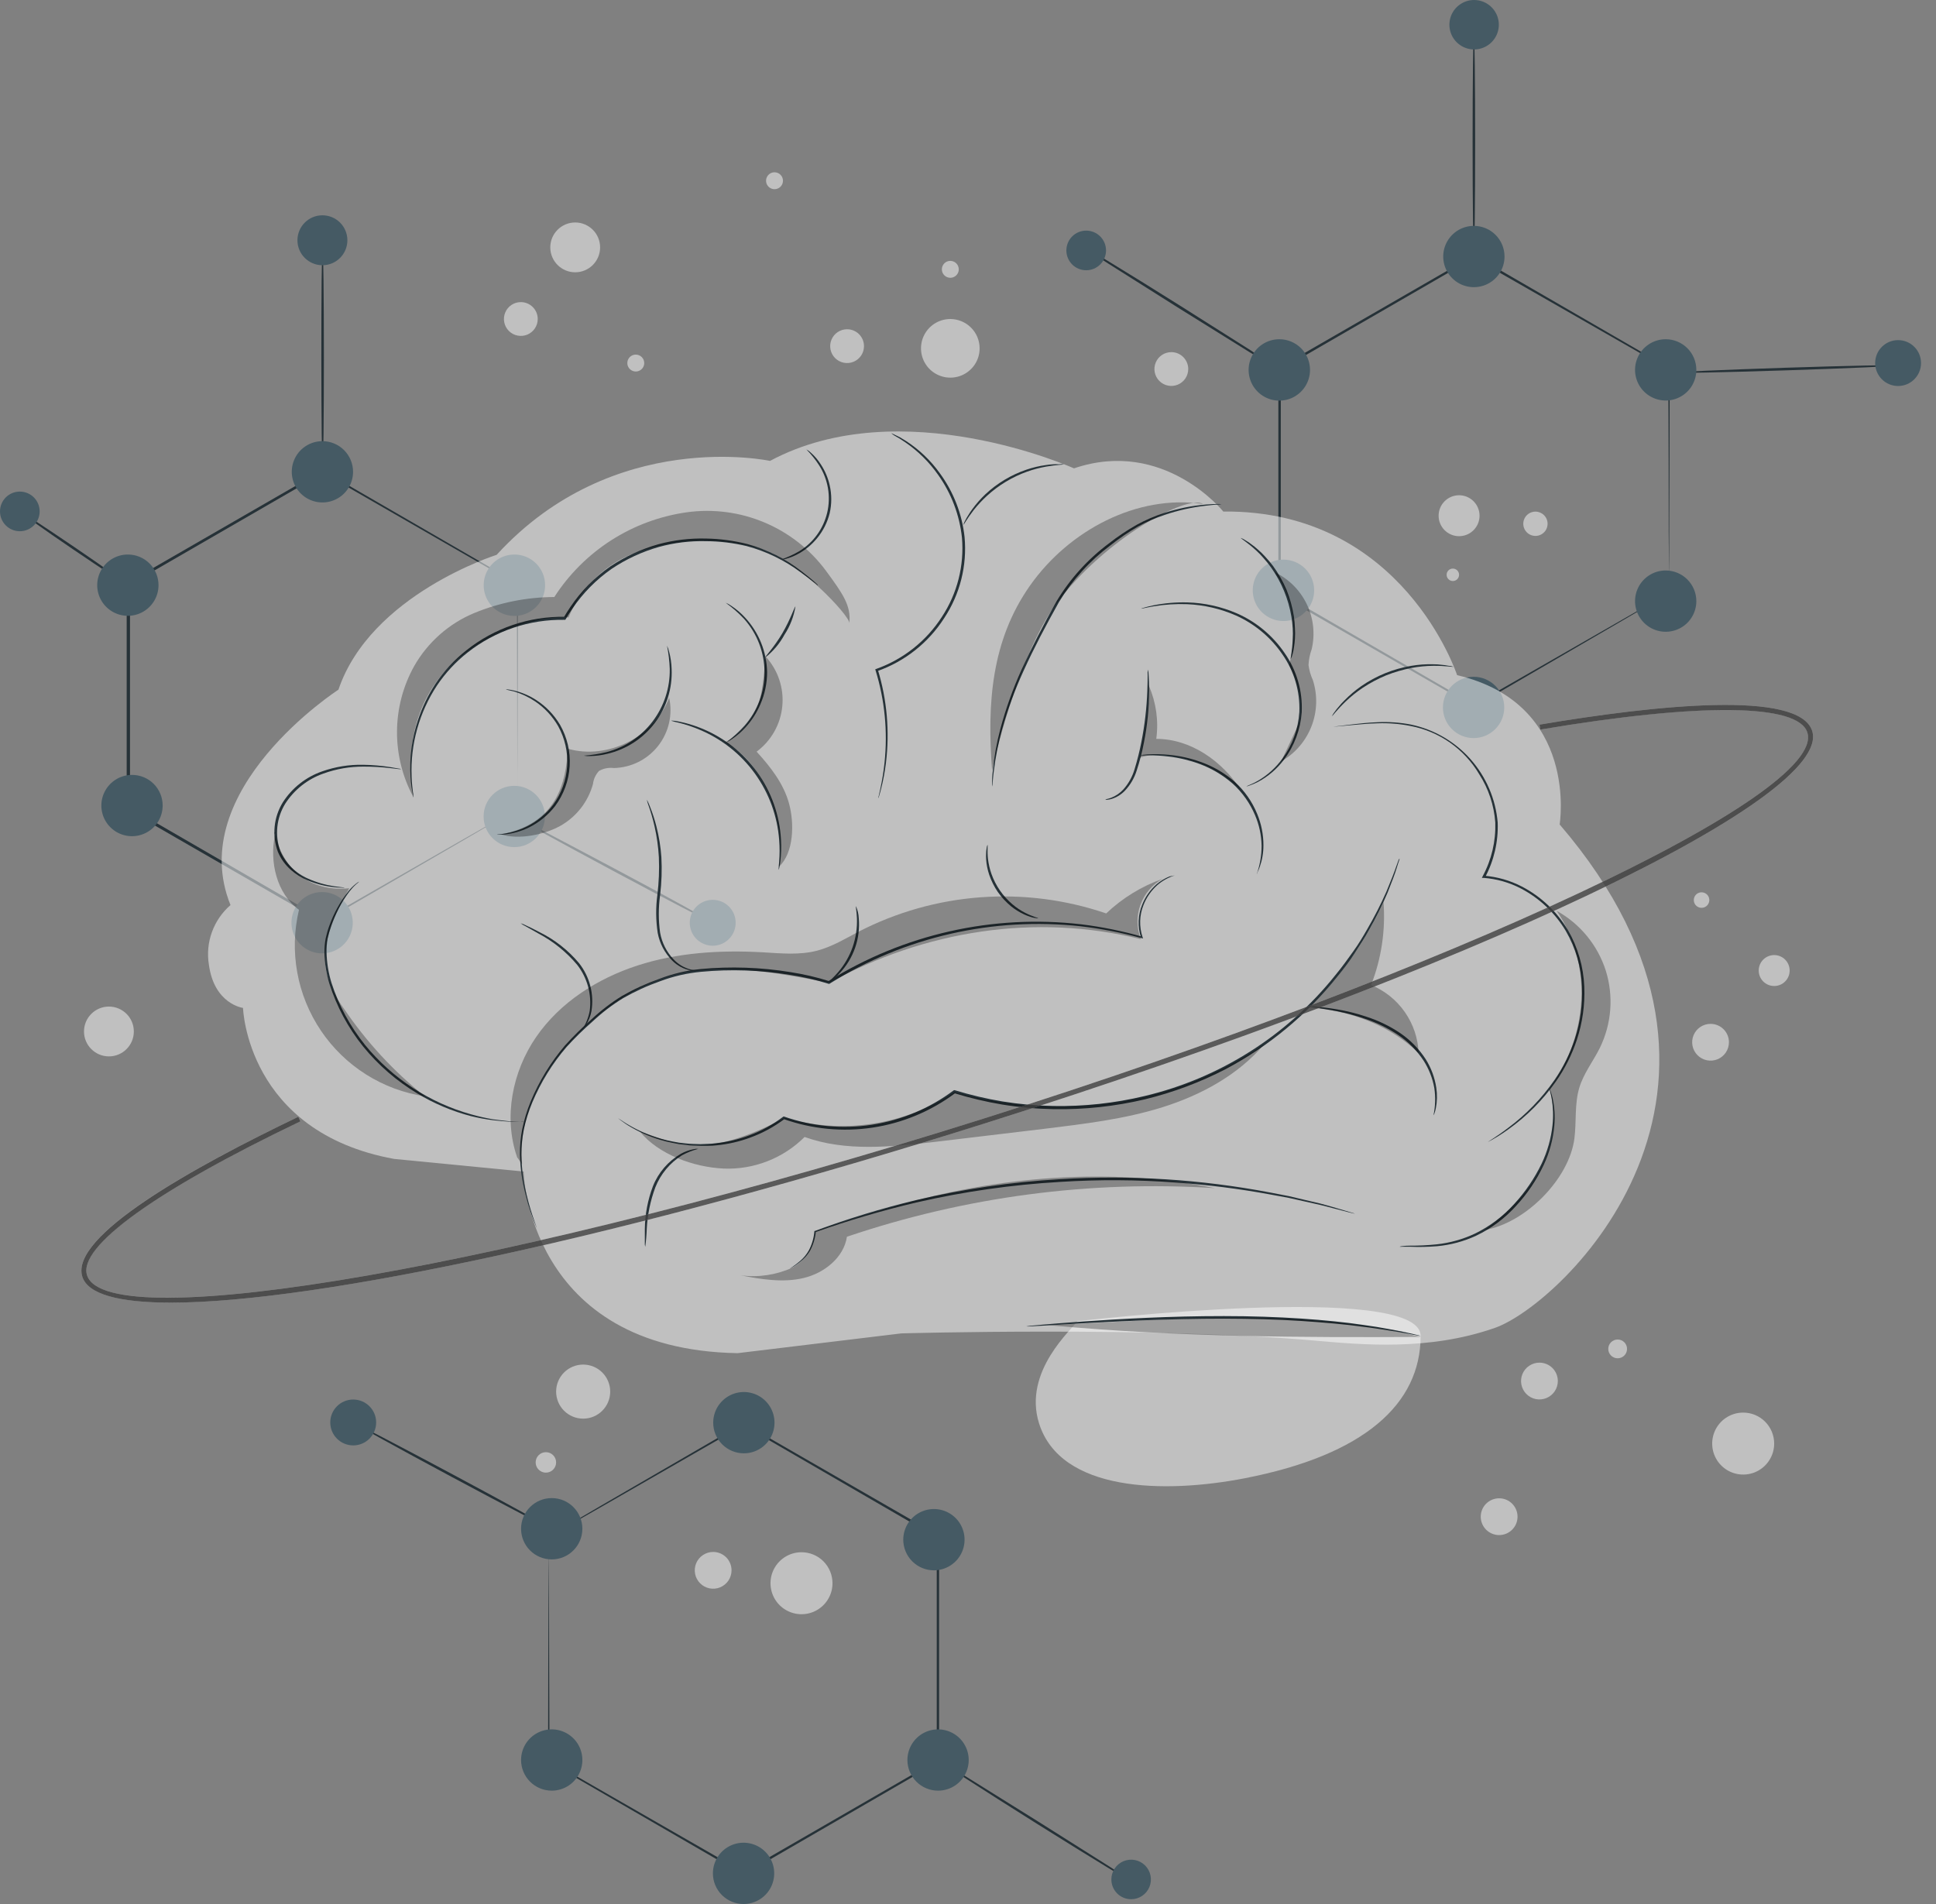 <svg width="122" height="120" viewBox="0 0 122 120" fill="none" xmlns="http://www.w3.org/2000/svg">
<rect x="0" y="0" width="122" height="120" fill="#808080" stroke="none"/>
<path d="M80.621 23.311C80.621 23.311 80.571 23.293 80.484 23.246L80.11 23.028L78.748 22.199L74.29 19.423L69.85 16.619L68.51 15.759L68.146 15.507C68.065 15.457 68.021 15.426 68.024 15.419C68.072 15.433 68.118 15.453 68.161 15.479C68.251 15.522 68.379 15.597 68.541 15.69C68.868 15.877 69.336 16.155 69.909 16.504C71.059 17.201 72.638 18.18 74.377 19.273C76.115 20.367 77.68 21.361 78.811 22.078L80.15 22.984L80.509 23.227C80.548 23.252 80.586 23.28 80.621 23.311Z" fill="#263238"/>
<path d="M119.61 23.031C119.61 23.074 116.439 23.215 112.522 23.342C108.606 23.47 105.428 23.532 105.428 23.489C105.428 23.445 108.599 23.305 112.516 23.177C116.432 23.049 119.607 22.984 119.61 23.031Z" fill="#263238"/>
<path d="M105.135 37.401L104.926 37.529L104.303 37.903L101.872 39.324L92.924 44.53L92.893 44.549L92.862 44.53L80.596 37.467L80.558 37.445V37.401C80.558 33.024 80.558 28.238 80.558 23.247V23.2L80.599 23.175L92.862 16.102L92.899 16.081L92.937 16.102L105.188 23.194L105.219 23.212V23.247C105.219 27.609 105.197 31.154 105.188 33.609C105.188 34.828 105.188 35.791 105.172 36.414C105.172 36.725 105.172 36.971 105.172 37.143C105.172 37.314 105.172 37.389 105.172 37.389C105.172 37.389 105.172 37.302 105.172 37.133C105.172 36.965 105.172 36.716 105.172 36.395C105.172 35.744 105.172 34.793 105.156 33.572C105.156 31.123 105.156 27.59 105.128 23.234L105.159 23.287L92.84 16.233H92.924L80.67 23.315L80.711 23.247C80.711 28.232 80.711 33.024 80.711 37.401L80.673 37.336L92.924 44.427H92.862L101.832 39.283C102.891 38.676 103.701 38.205 104.284 37.884L104.926 37.523C105.057 37.439 105.135 37.401 105.135 37.401Z" fill="#263238"/>
<path d="M68.448 17.033C69.138 17.033 69.698 16.474 69.698 15.784C69.698 15.094 69.138 14.535 68.448 14.535C67.758 14.535 67.199 15.094 67.199 15.784C67.199 16.474 67.758 17.033 68.448 17.033Z" fill="#455A64"/>
<path d="M82.553 23.312C82.553 23.695 82.44 24.069 82.228 24.388C82.016 24.707 81.713 24.955 81.36 25.102C81.006 25.249 80.617 25.287 80.241 25.213C79.866 25.138 79.521 24.954 79.25 24.683C78.979 24.412 78.795 24.067 78.72 23.692C78.646 23.316 78.684 22.927 78.831 22.573C78.978 22.219 79.226 21.917 79.545 21.705C79.864 21.492 80.238 21.38 80.621 21.38C81.133 21.38 81.625 21.584 81.987 21.946C82.349 22.308 82.553 22.799 82.553 23.312Z" fill="#455A64"/>
<path d="M106.898 23.312C106.898 23.694 106.785 24.067 106.573 24.385C106.36 24.703 106.059 24.95 105.706 25.096C105.353 25.243 104.964 25.281 104.59 25.206C104.215 25.132 103.871 24.948 103.6 24.678C103.33 24.408 103.146 24.063 103.072 23.689C102.997 23.314 103.036 22.925 103.182 22.573C103.328 22.22 103.576 21.918 103.893 21.706C104.211 21.493 104.584 21.38 104.966 21.38C105.479 21.38 105.97 21.584 106.332 21.946C106.695 22.308 106.898 22.799 106.898 23.312Z" fill="#455A64"/>
<path d="M106.898 37.886C106.898 38.268 106.785 38.641 106.573 38.959C106.36 39.277 106.059 39.524 105.706 39.67C105.353 39.817 104.964 39.855 104.59 39.78C104.215 39.706 103.871 39.522 103.6 39.252C103.33 38.981 103.146 38.637 103.072 38.263C102.997 37.888 103.036 37.499 103.182 37.147C103.328 36.794 103.576 36.492 103.893 36.28C104.211 36.067 104.584 35.954 104.966 35.954C105.478 35.955 105.969 36.159 106.331 36.521C106.693 36.883 106.897 37.374 106.898 37.886Z" fill="#455A64"/>
<path d="M119.611 24.328C120.41 24.328 121.057 23.68 121.057 22.882C121.057 22.083 120.41 21.436 119.611 21.436C118.813 21.436 118.166 22.083 118.166 22.882C118.166 23.68 118.813 24.328 119.611 24.328Z" fill="#455A64"/>
<path d="M92.86 46.517C93.927 46.517 94.792 45.652 94.792 44.586C94.792 43.519 93.927 42.654 92.86 42.654C91.794 42.654 90.929 43.519 90.929 44.586C90.929 45.652 91.794 46.517 92.86 46.517Z" fill="#455A64"/>
<path d="M82.814 37.202C82.815 37.585 82.702 37.959 82.489 38.278C82.277 38.596 81.975 38.845 81.622 38.992C81.268 39.139 80.879 39.177 80.504 39.103C80.128 39.029 79.783 38.845 79.512 38.574C79.241 38.304 79.057 37.959 78.982 37.584C78.907 37.208 78.945 36.819 79.091 36.465C79.238 36.111 79.486 35.809 79.804 35.596C80.122 35.384 80.496 35.27 80.879 35.27C81.392 35.27 81.883 35.474 82.246 35.836C82.609 36.198 82.813 36.689 82.814 37.202Z" fill="#455A64"/>
<path d="M92.879 2.109C92.922 2.109 92.96 5.169 92.96 8.945C92.96 12.721 92.922 15.8 92.879 15.8C92.835 15.8 92.798 12.74 92.798 8.945C92.798 5.15 92.835 2.109 92.879 2.109Z" fill="#263238"/>
<path d="M94.81 16.168C94.81 16.55 94.697 16.923 94.485 17.241C94.272 17.558 93.971 17.806 93.618 17.952C93.265 18.098 92.876 18.137 92.502 18.062C92.127 17.988 91.783 17.804 91.513 17.533C91.242 17.263 91.058 16.919 90.984 16.544C90.909 16.17 90.948 15.781 91.094 15.428C91.24 15.075 91.488 14.774 91.805 14.561C92.123 14.349 92.496 14.236 92.879 14.236C93.391 14.236 93.882 14.439 94.244 14.802C94.607 15.164 94.81 15.655 94.81 16.168Z" fill="#455A64"/>
<path d="M94.451 1.573C94.448 1.881 94.355 2.18 94.181 2.435C94.008 2.689 93.764 2.886 93.479 3.002C93.194 3.117 92.882 3.146 92.58 3.084C92.279 3.022 92.003 2.872 91.787 2.654C91.57 2.435 91.424 2.158 91.365 1.856C91.306 1.554 91.338 1.242 91.456 0.958C91.574 0.674 91.774 0.432 92.03 0.262C92.286 0.091 92.586 1.53746e-05 92.894 1.94755e-09C93.1 -1.02931e-05 93.303 0.041 93.493 0.12C93.683 0.199 93.856 0.315 94.001 0.462C94.146 0.608 94.26 0.782 94.338 0.972C94.415 1.163 94.454 1.368 94.451 1.573Z" fill="#455A64"/>
<path d="M8.057 36.88C8.032 36.917 6.499 35.907 4.608 34.624C2.717 33.34 1.224 32.268 1.249 32.231C1.274 32.194 2.807 33.203 4.702 34.49C6.596 35.777 8.085 36.842 8.057 36.88Z" fill="#263238"/>
<path d="M44.915 58.154C44.894 58.194 42.074 56.727 38.622 54.876C35.169 53.026 32.39 51.496 32.406 51.449C32.421 51.402 35.244 52.895 38.712 54.736C42.18 56.577 44.943 58.117 44.915 58.154Z" fill="#263238"/>
<path d="M32.575 50.969C32.575 50.969 32.506 51.016 32.366 51.1L31.743 51.471L29.313 52.892L20.349 58.098L20.318 58.117L20.287 58.098L8.02 51.026L7.983 51.004V50.96C7.983 46.598 7.983 41.797 7.983 36.809V36.762L8.023 36.737L20.287 29.665L20.324 29.643L20.361 29.665L32.612 36.756L32.644 36.774V36.809C32.644 41.171 32.619 44.716 32.612 47.171C32.612 48.39 32.612 49.352 32.612 49.975C32.612 50.287 32.612 50.536 32.612 50.705C32.612 50.873 32.612 50.951 32.612 50.951C32.612 50.951 32.612 50.864 32.612 50.695C32.612 50.527 32.612 50.278 32.612 49.96C32.612 49.309 32.612 48.355 32.597 47.134C32.597 44.685 32.581 41.152 32.569 36.796L32.6 36.849L20.333 29.786H20.408L8.151 36.868L8.192 36.796C8.192 41.781 8.192 46.573 8.192 50.948L8.154 50.882L20.405 57.974H20.343L29.313 52.83L31.765 51.431L32.407 51.069L32.575 50.969Z" fill="#263238"/>
<path d="M1.249 33.481C1.939 33.481 2.499 32.921 2.499 32.231C2.499 31.541 1.939 30.982 1.249 30.982C0.559 30.982 0 31.541 0 32.231C0 32.921 0.559 33.481 1.249 33.481Z" fill="#455A64"/>
<path d="M9.989 36.88C9.989 37.263 9.876 37.636 9.663 37.954C9.451 38.271 9.149 38.519 8.796 38.665C8.443 38.811 8.055 38.85 7.68 38.775C7.306 38.7 6.961 38.517 6.691 38.246C6.421 37.976 6.237 37.632 6.163 37.257C6.088 36.883 6.126 36.494 6.273 36.141C6.419 35.788 6.666 35.486 6.984 35.274C7.302 35.062 7.675 34.949 8.057 34.949C8.311 34.948 8.562 34.998 8.797 35.095C9.031 35.192 9.245 35.334 9.424 35.514C9.604 35.693 9.746 35.906 9.843 36.141C9.94 36.375 9.989 36.627 9.989 36.88Z" fill="#455A64"/>
<path d="M34.35 36.88C34.351 37.263 34.238 37.638 34.025 37.957C33.813 38.275 33.511 38.524 33.157 38.67C32.803 38.817 32.414 38.856 32.039 38.781C31.663 38.707 31.318 38.523 31.047 38.252C30.776 37.981 30.592 37.636 30.517 37.26C30.443 36.885 30.482 36.495 30.628 36.142C30.775 35.788 31.024 35.486 31.342 35.273C31.661 35.061 32.035 34.948 32.418 34.949C32.931 34.949 33.422 35.152 33.784 35.514C34.147 35.877 34.35 36.368 34.35 36.88Z" fill="#455A64"/>
<path d="M32.406 53.39C33.473 53.39 34.338 52.525 34.338 51.459C34.338 50.392 33.473 49.527 32.406 49.527C31.34 49.527 30.475 50.392 30.475 51.459C30.475 52.525 31.34 53.39 32.406 53.39Z" fill="#455A64"/>
<path d="M46.359 58.155C46.359 58.441 46.275 58.721 46.116 58.959C45.958 59.197 45.732 59.383 45.468 59.493C45.203 59.603 44.912 59.632 44.632 59.576C44.351 59.52 44.093 59.382 43.891 59.18C43.688 58.978 43.551 58.72 43.495 58.439C43.439 58.158 43.468 57.867 43.578 57.603C43.688 57.339 43.873 57.113 44.112 56.955C44.35 56.796 44.63 56.712 44.916 56.712C45.299 56.712 45.666 56.864 45.936 57.135C46.207 57.405 46.359 57.772 46.359 58.155Z" fill="#455A64"/>
<path d="M22.23 58.153C22.23 58.535 22.117 58.909 21.905 59.227C21.692 59.544 21.391 59.792 21.038 59.938C20.685 60.084 20.296 60.123 19.922 60.048C19.547 59.974 19.203 59.789 18.933 59.519C18.662 59.249 18.478 58.905 18.404 58.53C18.329 58.156 18.367 57.767 18.514 57.414C18.66 57.061 18.907 56.76 19.225 56.547C19.543 56.335 19.916 56.222 20.298 56.222C20.811 56.222 21.302 56.425 21.664 56.788C22.027 57.15 22.23 57.641 22.23 58.153Z" fill="#455A64"/>
<path d="M10.25 50.77C10.25 51.152 10.137 51.525 9.925 51.843C9.712 52.161 9.411 52.408 9.058 52.554C8.705 52.701 8.316 52.739 7.942 52.664C7.567 52.59 7.223 52.406 6.953 52.136C6.682 51.865 6.498 51.521 6.424 51.147C6.349 50.772 6.388 50.383 6.534 50.031C6.68 49.678 6.928 49.376 7.245 49.164C7.563 48.951 7.936 48.838 8.318 48.838C8.572 48.838 8.824 48.887 9.058 48.984C9.293 49.081 9.506 49.223 9.685 49.403C9.865 49.582 10.007 49.795 10.104 50.03C10.201 50.265 10.251 50.516 10.25 50.77Z" fill="#455A64"/>
<path d="M20.33 15.679C20.374 15.679 20.411 18.742 20.411 22.533C20.411 26.325 20.374 29.369 20.33 29.369C20.286 29.369 20.249 26.31 20.249 22.533C20.249 18.757 20.271 15.679 20.33 15.679Z" fill="#263238"/>
<path d="M22.249 29.735C22.249 30.117 22.136 30.491 21.924 30.809C21.711 31.126 21.41 31.374 21.057 31.52C20.704 31.666 20.315 31.704 19.941 31.63C19.566 31.555 19.222 31.372 18.951 31.101C18.681 30.831 18.497 30.487 18.423 30.112C18.348 29.738 18.387 29.349 18.533 28.996C18.679 28.643 18.927 28.341 19.244 28.129C19.562 27.917 19.935 27.804 20.317 27.804C20.829 27.805 21.32 28.008 21.683 28.37C22.045 28.732 22.248 29.223 22.249 29.735Z" fill="#455A64"/>
<path d="M20.318 16.716C21.186 16.716 21.891 16.012 21.891 15.143C21.891 14.274 21.186 13.569 20.318 13.569C19.449 13.569 18.744 14.274 18.744 15.143C18.744 16.012 19.449 16.716 20.318 16.716Z" fill="#455A64"/>
<path d="M59.113 110.924C59.161 110.941 59.207 110.964 59.25 110.993L59.624 111.211L60.986 112.036L65.444 114.816L69.884 117.62L71.224 118.476L71.585 118.713C71.63 118.737 71.672 118.766 71.71 118.8C71.71 118.8 71.66 118.8 71.569 118.741C71.479 118.682 71.354 118.626 71.189 118.533C70.878 118.346 70.398 118.065 69.822 117.716C68.672 117.018 67.095 116.04 65.357 114.95C63.618 113.859 62.054 112.859 60.923 112.13L59.587 111.264L59.228 111.021C59.15 110.961 59.11 110.93 59.113 110.924Z" fill="#263238"/>
<path d="M22.259 89.66C22.281 89.623 25.097 91.09 28.553 92.938C32.008 94.785 34.784 96.318 34.768 96.365C34.753 96.412 31.93 94.938 28.475 93.087C25.019 91.237 22.237 89.691 22.259 89.66Z" fill="#263238"/>
<path d="M34.597 96.826C34.597 96.826 34.665 96.779 34.806 96.695L35.429 96.324L37.859 94.903L46.813 89.706H46.844H46.873L59.139 96.77L59.179 96.791V96.826C59.179 101.188 59.179 105.989 59.179 110.977V111.024L59.139 111.046L46.894 118.137L46.857 118.159L46.816 118.137L34.569 111.043L34.538 111.027V110.993C34.538 106.631 34.559 103.082 34.566 100.627C34.566 99.409 34.566 98.461 34.581 97.823C34.581 97.511 34.581 97.262 34.581 97.091C34.581 96.919 34.581 96.847 34.581 96.847C34.581 96.847 34.581 96.935 34.581 97.1C34.581 97.265 34.581 97.517 34.581 97.838C34.581 98.49 34.581 99.44 34.597 100.661C34.597 103.113 34.615 106.643 34.628 111.002L34.597 110.949L46.894 118.012H46.813L59.07 110.93L59.03 111.002C59.03 106.017 59.03 101.225 59.03 96.851L59.067 96.916L46.813 89.812H46.873L37.918 94.956L35.463 96.355L34.821 96.717L34.597 96.826Z" fill="#263238"/>
<path d="M70.034 118.452C70.034 118.205 70.107 117.964 70.244 117.759C70.381 117.554 70.575 117.395 70.803 117.3C71.031 117.206 71.281 117.181 71.523 117.229C71.765 117.277 71.987 117.396 72.161 117.57C72.335 117.745 72.454 117.967 72.502 118.208C72.55 118.45 72.526 118.701 72.431 118.929C72.337 119.156 72.177 119.351 71.972 119.488C71.767 119.625 71.526 119.698 71.28 119.698C70.949 119.698 70.632 119.567 70.399 119.333C70.165 119.099 70.034 118.782 70.034 118.452Z" fill="#455A64"/>
<path d="M57.182 110.925C57.182 110.543 57.295 110.169 57.507 109.851C57.719 109.534 58.021 109.286 58.374 109.14C58.727 108.994 59.115 108.956 59.49 109.03C59.865 109.105 60.209 109.289 60.479 109.559C60.749 109.829 60.933 110.173 61.008 110.548C61.083 110.923 61.044 111.311 60.898 111.664C60.752 112.017 60.504 112.319 60.187 112.531C59.869 112.743 59.495 112.856 59.113 112.856C58.601 112.856 58.11 112.652 57.748 112.29C57.386 111.928 57.182 111.437 57.182 110.925Z" fill="#455A64"/>
<path d="M32.836 110.925C32.836 110.543 32.949 110.169 33.161 109.851C33.374 109.534 33.675 109.286 34.028 109.14C34.381 108.994 34.77 108.956 35.145 109.03C35.519 109.105 35.863 109.289 36.134 109.559C36.404 109.829 36.588 110.173 36.662 110.548C36.737 110.923 36.699 111.311 36.552 111.664C36.406 112.017 36.158 112.319 35.841 112.531C35.523 112.743 35.15 112.856 34.768 112.856C34.256 112.856 33.765 112.652 33.403 112.29C33.041 111.928 32.837 111.437 32.836 110.925Z" fill="#455A64"/>
<path d="M34.768 98.281C35.834 98.281 36.699 97.416 36.699 96.349C36.699 95.282 35.834 94.417 34.768 94.417C33.701 94.417 32.836 95.282 32.836 96.349C32.836 97.416 33.701 98.281 34.768 98.281Z" fill="#455A64"/>
<path d="M22.258 91.096C23.057 91.096 23.704 90.449 23.704 89.65C23.704 88.852 23.057 88.205 22.258 88.205C21.46 88.205 20.812 88.852 20.812 89.65C20.812 90.449 21.46 91.096 22.258 91.096Z" fill="#455A64"/>
<path d="M44.944 89.66C44.944 89.278 45.058 88.905 45.271 88.588C45.484 88.271 45.785 88.024 46.139 87.878C46.492 87.732 46.88 87.694 47.254 87.769C47.629 87.844 47.973 88.028 48.243 88.299C48.512 88.569 48.696 88.913 48.77 89.288C48.845 89.662 48.806 90.051 48.66 90.403C48.514 90.756 48.266 91.058 47.948 91.27C47.631 91.482 47.258 91.595 46.876 91.595C46.622 91.595 46.37 91.545 46.136 91.448C45.901 91.351 45.688 91.208 45.508 91.028C45.329 90.849 45.187 90.635 45.09 90.4C44.993 90.166 44.943 89.914 44.944 89.66Z" fill="#455A64"/>
<path d="M56.92 97.035C56.921 96.653 57.035 96.28 57.248 95.962C57.46 95.645 57.762 95.398 58.115 95.252C58.468 95.107 58.856 95.069 59.231 95.144C59.605 95.219 59.949 95.403 60.219 95.673C60.489 95.943 60.673 96.288 60.747 96.662C60.821 97.037 60.783 97.425 60.636 97.778C60.49 98.131 60.243 98.432 59.925 98.644C59.607 98.856 59.234 98.97 58.852 98.97C58.34 98.969 57.848 98.765 57.486 98.402C57.124 98.039 56.92 97.547 56.92 97.035Z" fill="#455A64"/>
<path d="M44.925 118.068C44.925 117.686 45.038 117.313 45.25 116.995C45.463 116.677 45.764 116.43 46.117 116.283C46.47 116.137 46.859 116.099 47.233 116.174C47.608 116.248 47.952 116.432 48.222 116.702C48.493 116.972 48.677 117.317 48.751 117.691C48.826 118.066 48.787 118.454 48.641 118.807C48.495 119.16 48.247 119.462 47.93 119.674C47.612 119.887 47.239 120 46.856 120C46.344 120 45.853 119.796 45.491 119.434C45.128 119.072 44.925 118.58 44.925 118.068Z" fill="#455A64"/>
<path d="M15.314 63.523C15.314 63.523 15.541 71.343 24.835 73.041L32.995 73.836C32.995 73.836 33.223 85.052 46.483 85.283L56.799 84.037C56.799 84.037 72.667 83.588 82.868 84.492C85.778 84.747 90.015 85.161 94.209 83.688C98.403 82.214 112.679 68.732 98.284 51.961C98.284 51.961 99.53 44.365 91.822 42.551C91.822 42.551 88.423 32.123 77.088 32.239C77.088 32.239 73.349 27.59 67.679 29.518C67.679 29.518 56.799 24.614 48.524 29.048C48.524 29.048 38.663 26.911 31.297 34.968C31.297 34.968 23.361 37.46 21.327 43.467C21.327 43.467 11.578 49.761 14.525 57.042C13.996 57.5 13.593 58.086 13.355 58.744C13.116 59.401 13.05 60.109 13.164 60.8C13.5 63.296 15.314 63.523 15.314 63.523Z" fill="white" fill-opacity="0.5"/>
<path d="M74.031 55.172C73.621 55.299 73.242 55.512 72.919 55.795C72.539 56.138 72.245 56.565 72.059 57.041C71.799 57.688 71.779 58.406 72.003 59.067L72.031 59.148L71.947 59.126C70.692 58.782 69.413 58.533 68.121 58.381C62.591 57.773 57.017 59.043 52.296 61.986L52.265 62.008H52.227C51.43 61.757 50.615 61.568 49.788 61.444C47.935 61.138 46.05 61.072 44.18 61.248C43.295 61.33 42.425 61.53 41.594 61.843C40.79 62.126 40.013 62.482 39.273 62.905C38.581 63.328 37.935 63.821 37.344 64.376C36.767 64.88 36.22 65.417 35.705 65.983C34.808 67.027 34.079 68.204 33.546 69.473C33.316 70.026 33.136 70.598 33.01 71.183C32.904 71.706 32.852 72.239 32.854 72.772C32.87 73.63 32.982 74.482 33.188 75.315C33.353 76 33.524 76.524 33.646 76.873L33.786 77.272C33.817 77.362 33.83 77.409 33.83 77.409C33.535 76.736 33.301 76.038 33.128 75.324C32.907 74.49 32.785 73.632 32.764 72.769C32.757 72.229 32.806 71.689 32.91 71.159C33.032 70.566 33.209 69.986 33.44 69.426C33.972 68.143 34.701 66.951 35.602 65.893C36.119 65.32 36.669 64.777 37.247 64.267C37.845 63.704 38.497 63.203 39.195 62.771C39.943 62.344 40.728 61.984 41.541 61.696C42.382 61.372 43.264 61.162 44.161 61.073C46.041 60.898 47.937 60.962 49.8 61.266C50.636 61.395 51.461 61.586 52.268 61.84H52.2C56.948 58.877 62.561 57.613 68.121 58.253C69.418 58.412 70.702 58.672 71.959 59.029L71.903 59.088C71.678 58.407 71.705 57.667 71.981 57.004C72.175 56.517 72.482 56.083 72.875 55.736C73.122 55.526 73.401 55.358 73.701 55.237C73.919 55.197 74.031 55.172 74.031 55.172Z" fill="#263238"/>
<path d="M88.195 54.12C88.195 54.12 88.195 54.166 88.157 54.263C88.12 54.36 88.079 54.5 88.023 54.681C87.914 55.048 87.712 55.578 87.441 56.257C87.094 57.075 86.698 57.87 86.257 58.641C86.007 59.099 85.699 59.56 85.381 60.055C85.063 60.551 84.686 61.049 84.272 61.554C82.35 63.955 79.957 65.938 77.24 67.38C75.629 68.213 73.926 68.851 72.165 69.281C70.271 69.731 68.328 69.94 66.382 69.904C65.302 69.884 64.226 69.787 63.16 69.614C62.133 69.442 61.118 69.201 60.122 68.894H60.194C58.664 70.036 56.876 70.782 54.988 71.067C53.1 71.351 51.172 71.164 49.373 70.524H49.436C48.779 71.019 48.053 71.414 47.28 71.695C46.592 71.951 45.873 72.115 45.142 72.184C44.973 72.205 44.802 72.214 44.631 72.213C44.466 72.213 44.304 72.213 44.145 72.213C43.834 72.194 43.522 72.213 43.211 72.156L42.781 72.107L42.372 72.026C42.12 71.979 41.87 71.917 41.625 71.842C40.906 71.63 40.218 71.323 39.581 70.929C39.36 70.792 39.207 70.667 39.098 70.592L38.939 70.471L39.11 70.577C39.222 70.645 39.378 70.764 39.599 70.888C40.24 71.268 40.927 71.563 41.643 71.767C41.888 71.839 42.137 71.897 42.388 71.942L42.793 72.016L43.22 72.063C43.51 72.103 43.815 72.094 44.133 72.11L44.616 72.091C44.783 72.088 44.949 72.075 45.114 72.05C45.836 71.975 46.544 71.807 47.224 71.552C47.983 71.272 48.697 70.88 49.342 70.39L49.37 70.368H49.401C51.179 70.993 53.084 71.171 54.946 70.886C56.809 70.6 58.573 69.861 60.082 68.732L60.116 68.707H60.154C61.144 69.01 62.152 69.247 63.173 69.418C64.23 69.59 65.298 69.685 66.369 69.704C68.302 69.739 70.231 69.53 72.112 69.081C76.871 67.954 81.116 65.263 84.166 61.438C84.581 60.937 84.939 60.432 85.281 59.956C85.624 59.479 85.905 59.005 86.163 58.553C86.609 57.788 87.012 56.999 87.369 56.189C87.646 55.516 87.858 54.989 87.977 54.631C88.042 54.456 88.089 54.319 88.126 54.219C88.163 54.12 88.195 54.12 88.195 54.12Z" fill="#263238"/>
<path d="M40.66 78.584C40.634 78.482 40.626 78.377 40.635 78.272C40.635 78.076 40.635 77.796 40.635 77.447C40.648 76.531 40.819 75.624 41.143 74.767C41.484 73.902 42.107 73.179 42.912 72.714C43.157 72.58 43.421 72.485 43.694 72.43C43.796 72.403 43.901 72.395 44.006 72.406C43.647 72.499 43.301 72.636 42.975 72.814C42.215 73.29 41.628 73.996 41.298 74.829C40.985 75.671 40.802 76.556 40.756 77.453C40.744 77.831 40.712 78.209 40.66 78.584Z" fill="#263238"/>
<path d="M85.382 76.493C85.349 76.491 85.317 76.484 85.285 76.474L85.011 76.408L83.952 76.134C83.721 76.075 83.466 76.003 83.186 75.938L82.266 75.732L81.213 75.496L80.023 75.277C78.065 74.918 76.089 74.669 74.103 74.53C71.676 74.348 69.239 74.335 66.809 74.489C63.758 74.667 60.728 75.1 57.749 75.785C55.595 76.291 53.47 76.916 51.384 77.655L51.412 77.62C51.371 78.044 51.246 78.455 51.044 78.829C50.882 79.1 50.67 79.339 50.421 79.534C50.222 79.699 50.005 79.841 49.773 79.957C49.824 79.916 49.878 79.878 49.935 79.845C50.093 79.738 50.245 79.623 50.39 79.499C50.627 79.303 50.825 79.064 50.976 78.795C51.168 78.426 51.285 78.023 51.318 77.608V77.583H51.343C53.428 76.808 55.556 76.159 57.718 75.639C60.702 74.937 63.74 74.495 66.8 74.318C71.23 74.046 75.676 74.328 80.035 75.156L81.226 75.386L82.279 75.636L83.195 75.851C83.475 75.922 83.728 76 83.958 76.063L85.008 76.374L85.282 76.455L85.382 76.493Z" fill="#263238"/>
<path d="M93.754 71.979C93.754 71.979 93.779 71.957 93.838 71.92L94.091 71.754C94.309 71.611 94.633 71.396 95.025 71.094C96.161 70.252 97.151 69.23 97.957 68.069C98.509 67.268 98.942 66.391 99.244 65.467C99.588 64.405 99.739 63.289 99.689 62.174C99.639 60.941 99.289 59.739 98.671 58.672C97.992 57.535 97.012 56.609 95.838 55.995C95.112 55.618 94.318 55.391 93.502 55.329H93.383L93.436 55.22C93.993 54.182 94.266 53.016 94.228 51.839C94.15 50.753 93.801 49.704 93.212 48.789C92.748 48.004 92.122 47.328 91.376 46.804C90.629 46.281 89.78 45.923 88.884 45.754C88.203 45.617 87.507 45.561 86.812 45.586C86.189 45.602 85.675 45.654 85.254 45.692L84.27 45.782L84.014 45.801C83.986 45.805 83.956 45.805 83.927 45.801H84.014L84.267 45.77L85.248 45.651C85.678 45.602 86.202 45.539 86.806 45.517C87.507 45.483 88.21 45.532 88.9 45.664C90.357 45.967 91.677 46.732 92.665 47.846C93.652 48.96 94.254 50.362 94.38 51.845C94.422 53.051 94.145 54.246 93.576 55.31L93.511 55.191C94.348 55.257 95.162 55.49 95.907 55.877C97.108 56.502 98.111 57.451 98.802 58.616C99.433 59.706 99.788 60.934 99.836 62.193C99.882 63.325 99.724 64.456 99.368 65.532C99.058 66.468 98.614 67.353 98.047 68.159C97.229 69.324 96.219 70.342 95.06 71.169C94.645 71.471 94.209 71.742 93.754 71.979Z" fill="#263238"/>
<path d="M65.426 57.88C65.426 57.88 65.339 57.88 65.183 57.849C65.088 57.832 64.996 57.807 64.906 57.774C64.784 57.736 64.666 57.69 64.55 57.637C64.249 57.498 63.965 57.322 63.706 57.113C63.393 56.852 63.115 56.552 62.88 56.219C62.65 55.882 62.467 55.515 62.335 55.129C62.23 54.813 62.165 54.485 62.142 54.153C62.134 54.027 62.134 53.9 62.142 53.773C62.143 53.677 62.153 53.581 62.17 53.487C62.176 53.404 62.195 53.323 62.226 53.247C62.26 53.247 62.201 53.596 62.26 54.144C62.299 54.463 62.372 54.776 62.478 55.079C62.743 55.825 63.202 56.487 63.806 56.998C64.05 57.206 64.318 57.385 64.603 57.531C65.093 57.78 65.435 57.846 65.426 57.88Z" fill="#263238"/>
<path d="M53.942 57.117C54.047 57.355 54.106 57.61 54.117 57.87C54.172 58.5 54.094 59.135 53.887 59.732C53.679 60.329 53.348 60.875 52.914 61.335C52.744 61.534 52.538 61.699 52.306 61.821C52.291 61.799 52.521 61.615 52.827 61.26C53.223 60.794 53.531 60.258 53.733 59.681C53.931 59.102 54.022 58.491 54.001 57.88C53.98 57.409 53.914 57.123 53.942 57.117Z" fill="#263238"/>
<path d="M44.008 61.164C43.968 61.174 43.926 61.179 43.884 61.18C43.763 61.187 43.642 61.181 43.522 61.161C43.081 61.077 42.675 60.859 42.36 60.538C41.888 60.064 41.57 59.459 41.447 58.802C41.326 58.007 41.319 57.198 41.425 56.4C41.521 55.614 41.553 54.821 41.519 54.029C41.484 53.383 41.395 52.741 41.254 52.11C41.133 51.571 40.999 51.144 40.902 50.864C40.844 50.713 40.796 50.559 40.759 50.403C40.759 50.403 40.784 50.437 40.821 50.511C40.858 50.586 40.905 50.695 40.961 50.842C41.124 51.248 41.259 51.664 41.366 52.088C41.528 52.722 41.632 53.37 41.678 54.023C41.721 54.822 41.694 55.624 41.597 56.419C41.489 57.201 41.489 57.995 41.597 58.777C41.709 59.409 42.003 59.994 42.444 60.46C42.739 60.777 43.118 61.002 43.538 61.108C43.831 61.164 44.008 61.145 44.008 61.164Z" fill="#263238"/>
<path d="M36.69 64.894C36.922 64.531 37.083 64.127 37.163 63.703C37.23 63.191 37.194 62.67 37.056 62.171C36.92 61.673 36.685 61.206 36.366 60.8C35.692 60.001 34.873 59.338 33.951 58.846L33.119 58.376C33.009 58.324 32.905 58.262 32.808 58.189C32.921 58.219 33.031 58.263 33.135 58.32C33.34 58.413 33.636 58.556 33.995 58.746C34.952 59.217 35.801 59.883 36.487 60.7C36.82 61.123 37.062 61.609 37.197 62.13C37.332 62.651 37.358 63.194 37.272 63.725C37.212 64.045 37.089 64.35 36.911 64.623C36.852 64.724 36.777 64.815 36.69 64.894Z" fill="#263238"/>
<path d="M33.026 70.695C32.948 70.703 32.87 70.703 32.792 70.695H32.116C31.823 70.676 31.465 70.645 31.051 70.598C30.588 70.539 30.129 70.454 29.677 70.343C28.484 70.031 27.344 69.549 26.29 68.91C24.994 68.13 23.843 67.132 22.887 65.959C21.936 64.78 21.214 63.434 20.756 61.99C20.561 61.358 20.456 60.701 20.445 60.039C20.44 59.737 20.466 59.436 20.523 59.139C20.581 58.869 20.658 58.603 20.753 58.344C21.033 57.556 21.44 56.819 21.959 56.163C22.102 55.987 22.264 55.827 22.442 55.687C22.503 55.636 22.57 55.594 22.641 55.562C22.584 55.616 22.524 55.666 22.461 55.712C22.296 55.861 22.145 56.025 22.009 56.201C21.516 56.864 21.129 57.6 20.862 58.382C20.773 58.637 20.7 58.899 20.644 59.164C20.595 59.452 20.573 59.744 20.579 60.036C20.594 60.684 20.698 61.327 20.89 61.946C21.349 63.368 22.065 64.693 23.003 65.856C24.73 67.971 27.068 69.5 29.698 70.234C30.149 70.362 30.607 70.466 31.069 70.545C31.477 70.601 31.833 70.639 32.122 70.67L32.795 70.695C32.872 70.688 32.949 70.688 33.026 70.695Z" fill="#263238"/>
<path d="M25.284 48.471C25.229 48.479 25.172 48.479 25.116 48.471L24.646 48.415C24.068 48.347 23.486 48.314 22.904 48.315C22.045 48.312 21.192 48.459 20.383 48.752C19.391 49.098 18.543 49.767 17.975 50.652C17.702 51.094 17.532 51.591 17.478 52.107C17.424 52.624 17.487 53.145 17.663 53.634C18.006 54.421 18.637 55.046 19.427 55.382C19.957 55.617 20.517 55.778 21.091 55.862C21.496 55.921 21.714 55.93 21.714 55.946C21.658 55.952 21.601 55.952 21.546 55.946C21.438 55.946 21.279 55.936 21.069 55.918C20.483 55.857 19.91 55.709 19.368 55.478C18.99 55.318 18.641 55.098 18.333 54.827C17.975 54.514 17.694 54.123 17.511 53.684C17.323 53.175 17.254 52.63 17.308 52.09C17.362 51.55 17.538 51.03 17.822 50.568C18.408 49.653 19.287 48.963 20.315 48.611C21.14 48.321 22.011 48.182 22.885 48.2C23.471 48.209 24.055 48.26 24.633 48.353L25.104 48.437C25.165 48.441 25.226 48.453 25.284 48.471Z" fill="#263238"/>
<path d="M51.546 36.899C51.546 36.899 51.517 36.899 51.471 36.846C51.424 36.793 51.346 36.749 51.259 36.681C51.075 36.534 50.801 36.316 50.44 36.058C49.427 35.302 48.28 34.745 47.059 34.419C46.213 34.216 45.346 34.111 44.476 34.107C43.478 34.084 42.482 34.207 41.519 34.472C40.459 34.773 39.453 35.24 38.538 35.855C37.567 36.533 36.73 37.383 36.067 38.363C35.914 38.584 35.774 38.812 35.649 39.024L35.624 39.064H35.578C33.366 39.026 31.209 39.752 29.471 41.121C28.72 41.709 28.067 42.412 27.536 43.205C26.415 44.906 25.856 46.915 25.938 48.95C25.938 49.162 25.96 49.349 25.975 49.511C25.991 49.673 26.003 49.823 26.022 49.922C26.041 50.022 26.047 50.106 26.056 50.172C26.062 50.2 26.062 50.23 26.056 50.259C25.954 49.83 25.891 49.393 25.869 48.953C25.795 47.742 25.955 46.528 26.34 45.377C26.603 44.579 26.968 43.818 27.427 43.115C27.963 42.307 28.623 41.59 29.384 40.99C31.146 39.584 33.343 38.836 35.596 38.874L35.525 38.915C35.653 38.697 35.796 38.469 35.949 38.245C36.623 37.248 37.475 36.384 38.463 35.696C39.394 35.075 40.417 34.604 41.494 34.3C42.472 34.036 43.483 33.915 44.495 33.942C45.375 33.956 46.25 34.074 47.103 34.291C48.334 34.629 49.486 35.207 50.492 35.992C50.851 36.263 51.116 36.488 51.296 36.643L51.496 36.821C51.516 36.844 51.533 36.871 51.546 36.899Z" fill="#263238"/>
<path d="M31.882 43.454C31.929 43.446 31.976 43.446 32.023 43.454C32.154 43.471 32.286 43.495 32.415 43.526C32.897 43.644 33.356 43.841 33.773 44.108C34.396 44.508 34.917 45.048 35.294 45.685C35.744 46.476 35.954 47.381 35.898 48.289C35.843 49.197 35.525 50.07 34.982 50.801C34.53 51.386 33.946 51.858 33.278 52.178C32.83 52.389 32.35 52.526 31.857 52.583C31.725 52.597 31.592 52.605 31.459 52.605H31.318C31.318 52.586 31.508 52.586 31.848 52.53C32.327 52.447 32.791 52.295 33.225 52.078C33.866 51.752 34.426 51.286 34.861 50.713C35.38 50.004 35.684 49.161 35.74 48.283C35.795 47.406 35.598 46.532 35.172 45.763C34.812 45.14 34.316 44.608 33.721 44.205C33.316 43.934 32.874 43.724 32.409 43.582C32.069 43.494 31.879 43.469 31.882 43.454Z" fill="#263238"/>
<path d="M42.034 40.697C42.092 40.817 42.136 40.943 42.165 41.074C42.259 41.427 42.313 41.79 42.324 42.155C42.379 43.38 42.005 44.585 41.265 45.563C40.525 46.54 39.467 47.228 38.273 47.508C37.919 47.597 37.555 47.645 37.189 47.651C37.055 47.659 36.922 47.651 36.79 47.626C37.281 47.59 37.767 47.513 38.245 47.395C39.396 47.092 40.412 46.41 41.13 45.461C41.848 44.511 42.226 43.348 42.205 42.158C42.187 41.667 42.13 41.178 42.034 40.697Z" fill="#263238"/>
<path d="M49.066 54.817C49.068 54.648 49.079 54.48 49.1 54.312C49.136 53.856 49.136 53.398 49.1 52.941C48.987 51.431 48.458 49.982 47.572 48.754C46.685 47.527 45.476 46.569 44.078 45.987C43.657 45.808 43.222 45.662 42.779 45.551C42.613 45.518 42.45 45.476 42.29 45.423C42.334 45.415 42.379 45.415 42.423 45.423C42.508 45.423 42.635 45.445 42.794 45.479C43.248 45.569 43.692 45.701 44.122 45.872C45.558 46.435 46.801 47.4 47.705 48.651C48.608 49.901 49.132 51.385 49.216 52.926C49.243 53.387 49.229 53.85 49.172 54.309C49.153 54.474 49.125 54.596 49.11 54.683C49.094 54.77 49.072 54.82 49.066 54.817Z" fill="#263238"/>
<path d="M45.726 37.986C45.856 38.039 45.979 38.107 46.093 38.189C46.412 38.399 46.703 38.648 46.959 38.93C47.824 39.865 48.315 41.085 48.34 42.358C48.34 43.057 48.196 43.748 47.916 44.389C47.692 44.912 47.384 45.394 47.003 45.816C46.748 46.101 46.459 46.355 46.143 46.57C46.03 46.653 45.908 46.722 45.779 46.776C46.191 46.469 46.572 46.123 46.916 45.741C47.736 44.806 48.185 43.602 48.178 42.358C48.17 41.114 47.707 39.915 46.875 38.99C46.525 38.619 46.14 38.283 45.726 37.986Z" fill="#263238"/>
<path d="M50.125 38.226C50.023 38.856 49.789 39.458 49.44 39.993C49.137 40.556 48.721 41.05 48.218 41.444C48.181 41.41 48.776 40.806 49.3 39.912C49.823 39.017 50.078 38.211 50.125 38.226Z" fill="#263238"/>
<path d="M56.16 27.3C56.246 27.333 56.331 27.372 56.413 27.415L56.724 27.568L57.117 27.808C57.939 28.344 58.654 29.028 59.226 29.827C60.09 31.007 60.627 32.395 60.784 33.849C60.949 35.644 60.499 37.441 59.506 38.946C58.51 40.507 57.019 41.688 55.272 42.302L55.319 42.208C55.897 44.107 56.071 46.105 55.83 48.075C55.762 48.635 55.658 49.19 55.518 49.736C55.472 49.926 55.425 50.069 55.397 50.169C55.386 50.218 55.369 50.267 55.347 50.312C55.348 50.261 55.357 50.211 55.375 50.163L55.472 49.726C55.592 49.178 55.682 48.624 55.74 48.066C55.948 46.11 55.756 44.132 55.176 42.252L55.154 42.183L55.222 42.158C56.925 41.55 58.379 40.396 59.357 38.874C60.325 37.401 60.77 35.646 60.619 33.889C60.468 32.457 59.948 31.088 59.111 29.917C58.553 29.124 57.859 28.436 57.061 27.886L56.677 27.633L56.388 27.468C56.306 27.42 56.23 27.364 56.16 27.3Z" fill="#263238"/>
<path d="M50.814 28.324C50.919 28.379 51.016 28.45 51.1 28.533C51.342 28.746 51.551 28.993 51.723 29.265C51.989 29.668 52.179 30.116 52.284 30.586C52.417 31.165 52.417 31.765 52.284 32.343C52.141 32.92 51.871 33.458 51.493 33.917C51.187 34.291 50.817 34.608 50.399 34.852C50.121 35.016 49.821 35.142 49.508 35.225C49.395 35.261 49.278 35.28 49.159 35.282C49.571 35.149 49.967 34.973 50.34 34.755C50.786 34.488 51.173 34.134 51.48 33.715C51.787 33.295 52.006 32.819 52.126 32.313C52.245 31.808 52.262 31.283 52.175 30.771C52.088 30.259 51.9 29.769 51.621 29.331C51.389 28.967 51.118 28.63 50.814 28.324Z" fill="#263238"/>
<path d="M76.976 31.783C76.892 31.797 76.806 31.805 76.721 31.805C76.555 31.805 76.309 31.833 75.998 31.87C75.112 31.97 74.24 32.164 73.396 32.45C72.814 32.643 72.251 32.889 71.714 33.185C71.104 33.539 70.521 33.937 69.969 34.375C68.674 35.347 67.576 36.556 66.735 37.939C65.891 39.444 65.127 40.899 64.51 42.261C63.958 43.462 63.502 44.705 63.146 45.978C62.908 46.837 62.735 47.713 62.628 48.598C62.582 48.91 62.572 49.156 62.554 49.321C62.549 49.406 62.537 49.49 62.519 49.573C62.511 49.489 62.511 49.405 62.519 49.321C62.519 49.153 62.519 48.907 62.563 48.592C62.648 47.7 62.806 46.816 63.036 45.95C63.379 44.669 63.826 43.419 64.373 42.211C64.996 40.84 65.747 39.382 66.595 37.871C67.443 36.466 68.555 35.239 69.869 34.257C70.429 33.816 71.022 33.419 71.642 33.069C72.19 32.77 72.765 32.523 73.359 32.331C74.213 32.052 75.096 31.873 75.992 31.798C76.303 31.77 76.552 31.764 76.721 31.764C76.806 31.762 76.892 31.768 76.976 31.783Z" fill="#263238"/>
<path d="M67.04 29.262C67.04 29.293 66.6 29.287 65.915 29.409C65.515 29.481 65.121 29.585 64.737 29.72C63.795 30.056 62.929 30.577 62.192 31.253C61.891 31.528 61.613 31.827 61.36 32.147C60.933 32.696 60.737 33.082 60.706 33.082C60.733 32.983 60.774 32.889 60.827 32.802C60.879 32.694 60.939 32.59 61.005 32.49C61.086 32.353 61.174 32.219 61.27 32.091C61.514 31.756 61.788 31.443 62.089 31.157C62.834 30.458 63.72 29.927 64.687 29.599C65.08 29.465 65.485 29.369 65.896 29.312C66.054 29.286 66.213 29.27 66.373 29.262C66.492 29.253 66.612 29.253 66.731 29.262C66.834 29.247 66.938 29.247 67.04 29.262Z" fill="#263238"/>
<path d="M69.663 50.384C69.663 50.368 69.794 50.362 70.009 50.284C70.312 50.169 70.583 49.983 70.8 49.742C71.118 49.381 71.354 48.956 71.492 48.496C71.667 47.926 71.812 47.348 71.925 46.764C72.135 45.703 72.26 44.628 72.299 43.548C72.318 43.131 72.318 42.794 72.321 42.56C72.311 42.439 72.317 42.316 72.336 42.196C72.367 42.314 72.383 42.435 72.383 42.557C72.399 42.791 72.417 43.131 72.414 43.548C72.409 44.643 72.299 45.734 72.084 46.807C71.971 47.4 71.82 47.985 71.632 48.558C71.484 49.036 71.228 49.474 70.884 49.839C70.648 50.083 70.353 50.262 70.028 50.359C69.94 50.384 69.85 50.4 69.76 50.406C69.697 50.403 69.663 50.403 69.663 50.384Z" fill="#263238"/>
<path d="M79.19 55.102C79.397 54.523 79.502 53.912 79.502 53.298C79.489 52.633 79.347 51.977 79.085 51.366C78.767 50.617 78.29 49.945 77.689 49.397C77.074 48.859 76.367 48.436 75.601 48.151C74.975 47.919 74.323 47.762 73.66 47.683C73.213 47.627 72.762 47.6 72.311 47.602C72.145 47.615 71.978 47.615 71.812 47.602C71.854 47.588 71.897 47.58 71.94 47.58C72.024 47.58 72.149 47.552 72.311 47.546C72.766 47.518 73.222 47.528 73.676 47.574C74.35 47.638 75.014 47.787 75.651 48.017C76.438 48.293 77.165 48.716 77.795 49.263C78.417 49.824 78.905 50.518 79.222 51.294C79.485 51.924 79.62 52.6 79.617 53.282C79.618 53.742 79.54 54.198 79.387 54.631C79.346 54.748 79.298 54.862 79.243 54.974C79.231 55.019 79.214 55.062 79.19 55.102Z" fill="#263238"/>
<path d="M71.91 38.36C71.972 38.331 72.036 38.309 72.103 38.294C72.234 38.255 72.424 38.208 72.673 38.154C73.381 38.011 74.103 37.948 74.826 37.967C75.899 37.995 76.957 38.229 77.942 38.656C79.157 39.188 80.198 40.052 80.945 41.148C81.712 42.24 82.093 43.555 82.029 44.887C81.954 45.969 81.567 47.006 80.914 47.872C80.479 48.455 79.92 48.935 79.278 49.277C79.103 49.367 78.922 49.444 78.736 49.508C78.673 49.535 78.607 49.553 78.54 49.564C78.599 49.53 78.66 49.501 78.724 49.477C78.903 49.403 79.078 49.318 79.247 49.221C79.866 48.865 80.402 48.382 80.82 47.803C81.445 46.949 81.812 45.934 81.88 44.878C81.932 43.58 81.557 42.302 80.811 41.239C80.08 40.168 79.066 39.32 77.882 38.79C76.912 38.365 75.872 38.124 74.814 38.079C74.098 38.051 73.382 38.097 72.676 38.217C72.187 38.301 71.913 38.375 71.91 38.36Z" fill="#263238"/>
<path d="M81.338 41.529C81.306 41.529 81.437 41.043 81.462 40.251C81.476 40.038 81.476 39.823 81.462 39.609C81.448 39.363 81.421 39.118 81.381 38.874C81.195 37.751 80.755 36.686 80.094 35.758C79.95 35.558 79.795 35.366 79.63 35.182C79.492 35.018 79.343 34.863 79.185 34.718C78.608 34.179 78.175 33.933 78.194 33.902C78.304 33.943 78.409 33.999 78.505 34.067C78.625 34.133 78.738 34.209 78.845 34.294C78.993 34.398 79.135 34.512 79.269 34.634C79.435 34.776 79.591 34.929 79.736 35.092C79.909 35.276 80.071 35.469 80.222 35.671C80.561 36.138 80.847 36.642 81.073 37.173C81.288 37.709 81.443 38.267 81.534 38.837C81.571 39.086 81.594 39.336 81.603 39.588C81.617 39.807 81.617 40.026 81.603 40.245C81.593 40.426 81.573 40.606 81.543 40.784C81.527 40.919 81.501 41.052 81.465 41.183C81.439 41.303 81.396 41.42 81.338 41.529Z" fill="#263238"/>
<path d="M91.589 42.021C91.589 42.052 91.103 41.956 90.317 41.962C89.86 41.967 89.403 42.012 88.953 42.096C88.403 42.203 87.865 42.36 87.345 42.566C86.828 42.781 86.332 43.045 85.865 43.355C85.485 43.611 85.128 43.898 84.796 44.215C84.233 44.757 83.952 45.149 83.927 45.149C83.975 45.044 84.037 44.945 84.111 44.856C84.186 44.747 84.269 44.643 84.357 44.545C84.468 44.406 84.588 44.273 84.716 44.149C85.041 43.815 85.398 43.512 85.781 43.245C86.723 42.592 87.797 42.155 88.928 41.965C89.387 41.886 89.852 41.853 90.317 41.865C90.497 41.864 90.676 41.876 90.853 41.9C90.987 41.909 91.121 41.928 91.252 41.956C91.367 41.963 91.48 41.985 91.589 42.021Z" fill="#263238"/>
<path d="M97.639 68.619C97.669 68.664 97.692 68.714 97.707 68.766C97.762 68.913 97.806 69.064 97.841 69.218C97.963 69.783 97.999 70.364 97.947 70.94C97.871 71.797 97.645 72.633 97.281 73.411C96.835 74.363 96.245 75.24 95.53 76.01C94.824 76.791 93.972 77.426 93.022 77.879C92.241 78.242 91.404 78.466 90.548 78.543C89.975 78.59 89.399 78.6 88.825 78.574C88.622 78.574 88.466 78.574 88.36 78.574C88.306 78.581 88.25 78.581 88.195 78.574C88.247 78.553 88.302 78.541 88.357 78.537C88.512 78.518 88.668 78.508 88.825 78.508C89.396 78.511 89.967 78.483 90.535 78.424C91.376 78.333 92.195 78.103 92.959 77.742C93.887 77.288 94.72 76.659 95.411 75.891C96.112 75.131 96.697 74.271 97.147 73.34C97.511 72.577 97.743 71.759 97.832 70.919C97.894 70.353 97.876 69.781 97.779 69.221C97.752 69.067 97.718 68.915 97.676 68.766C97.659 68.718 97.646 68.669 97.639 68.619Z" fill="#263238"/>
<g opacity="0.3">
<path d="M73.261 55.388C71.937 55.858 70.727 56.601 69.709 57.569C67.165 56.7 64.472 56.354 61.791 56.552C59.111 56.749 56.498 57.486 54.108 58.718C53.273 59.157 52.454 59.653 51.541 59.902C50.404 60.214 49.204 60.083 48.033 60.017C45.382 59.871 42.683 60.033 40.16 60.855C37.636 61.678 35.287 63.177 33.785 65.358C32.283 67.539 31.713 70.433 32.589 72.938L32.9 73.374C32.669 70.664 33.835 67.978 35.841 65.769C37.848 63.56 40.583 61.619 43.537 61.214C46.491 60.809 49.326 61.391 52.261 61.937C58.277 58.653 65.241 57.54 71.89 59.189C71.621 58.496 71.612 57.73 71.864 57.032C72.116 56.333 72.612 55.749 73.261 55.388Z" fill="black"/>
</g>
<g opacity="0.3">
<path d="M60.149 68.822C58.596 69.858 56.835 70.54 54.99 70.822C53.145 71.103 51.26 70.977 49.469 70.452C44.281 73.128 42.72 72.1 40.315 71.308C41.505 72.767 43.711 73.558 45.59 73.648C46.533 73.688 47.475 73.531 48.355 73.188C49.235 72.846 50.034 72.325 50.703 71.657C53.295 72.592 56.158 72.281 58.9 71.969L65.754 71.15C68.281 70.838 70.827 70.545 73.257 69.782C75.687 69.019 78.015 67.754 79.666 65.816C73.921 69.698 66.839 70.685 60.149 68.822Z" fill="black"/>
</g>
<g opacity="0.3">
<path d="M31.575 52.583C32.674 52.939 34.267 52.618 35.282 52.066C35.789 51.785 36.235 51.406 36.593 50.95C36.951 50.494 37.214 49.971 37.367 49.412C37.403 49.104 37.536 48.816 37.747 48.589C38.03 48.428 38.358 48.364 38.681 48.405C39.22 48.393 39.75 48.262 40.232 48.022C40.714 47.781 41.137 47.436 41.47 47.013C41.803 46.589 42.039 46.097 42.16 45.572C42.28 45.047 42.283 44.501 42.168 43.975C41.249 46.43 38.295 47.916 35.775 47.187C35.69 49.368 35.042 51.938 31.568 52.583" fill="black"/>
</g>
<g opacity="0.3">
<path d="M52.049 35.973C51.053 34.627 49.713 33.575 48.169 32.927C46.626 32.278 44.937 32.057 43.278 32.287C41.585 32.526 39.963 33.126 38.523 34.047C37.082 34.969 35.858 36.19 34.931 37.627C33.204 37.634 31.494 37.975 29.897 38.631C28.291 39.296 26.954 40.478 26.095 41.989C25.395 43.251 25.025 44.669 25.018 46.112C25.011 47.556 25.367 48.977 26.055 50.246C25.55 47.108 26.198 44.482 27.902 42.457C29.607 40.432 33.184 38.78 35.826 38.914C36.264 37.857 36.943 36.916 37.809 36.166C38.674 35.416 39.702 34.877 40.811 34.593C43.155 33.904 45.648 33.904 47.992 34.593C50.27 35.319 53.52 38.762 53.523 39.266C53.641 38.163 53.105 37.413 52.049 35.973Z" fill="black"/>
</g>
<g opacity="0.3">
<path d="M75.82 31.762C71.639 31.139 67.355 33.438 64.915 36.896C62.476 40.355 62.196 44.318 62.516 48.537C62.516 48.537 64.074 41.389 66.589 38.018C69.664 33.915 74.814 31.145 75.82 31.762Z" fill="black"/>
</g>
<g opacity="0.3">
<path d="M72.403 43.236C72.859 44.283 73.018 45.435 72.864 46.567C75.029 46.567 77.011 47.959 78.186 49.779C77.324 48.914 76.261 48.278 75.092 47.928C73.933 47.579 72.886 47.402 71.823 47.754C72.085 46.133 72.509 44.582 72.362 43.124" fill="black"/>
</g>
<g opacity="0.3">
<path d="M101.189 61.167C100.674 59.564 99.568 58.218 98.095 57.403C100.419 60.812 100.058 65.342 97.64 68.62C98.366 71.181 97.815 74.368 93.565 77.518C96.117 77.091 98.883 74.318 99.214 71.751C99.348 70.682 99.214 69.57 99.525 68.545C99.799 67.638 100.407 66.875 100.824 66.027C101.561 64.513 101.692 62.774 101.189 61.167Z" fill="black"/>
</g>
<g opacity="0.3">
<path d="M17.297 52.483C17.297 52.524 17.319 52.561 17.328 52.602C17.328 52.536 17.353 52.474 17.372 52.409L17.297 52.483Z" fill="black"/>
</g>
<g opacity="0.3">
<path d="M21.664 63.557C21.182 62.905 20.821 62.173 20.595 61.394C20.149 59.525 21.093 57.656 22.006 55.982C19.825 56.204 17.956 55.104 17.333 52.602C16.965 54.309 17.436 56.322 18.841 57.341C18.532 58.637 18.495 59.984 18.733 61.295C18.972 62.607 19.48 63.854 20.225 64.959C20.97 66.064 21.937 67.002 23.064 67.715C24.19 68.427 25.452 68.897 26.77 69.096C24.799 67.517 23.078 65.649 21.664 63.557Z" fill="black"/>
</g>
<path d="M67.884 83.27C67.629 83.722 64.435 86.407 65.479 89.713C66.837 94.013 73.337 94.159 78.45 93.165C85.961 91.704 89.523 88.492 89.523 84.195C89.523 80.734 67.884 83.27 67.884 83.27Z" fill="white" fill-opacity="0.5"/>
<path d="M89.523 84.195C89.438 84.191 89.354 84.18 89.271 84.161L88.554 84.03C88.243 83.968 87.866 83.905 87.423 83.837C86.981 83.768 86.489 83.687 85.918 83.622C84.8 83.466 83.463 83.351 81.974 83.251C80.485 83.151 78.858 83.114 77.129 83.108C73.686 83.108 70.57 83.273 68.318 83.397L65.648 83.553L64.922 83.594C64.838 83.602 64.753 83.602 64.669 83.594C64.753 83.578 64.837 83.566 64.922 83.559L65.645 83.491C66.268 83.435 67.184 83.363 68.308 83.282C70.561 83.129 73.68 82.942 77.129 82.945C78.852 82.945 80.494 83.002 81.983 83.101C83.472 83.201 84.815 83.338 85.934 83.506C86.492 83.581 86.996 83.665 87.439 83.749C87.881 83.834 88.261 83.896 88.567 83.968L89.277 84.129C89.361 84.144 89.443 84.166 89.523 84.195Z" fill="#263238"/>
<g opacity="0.3">
<path d="M89.522 84.26C81.923 82.391 73.925 83.157 66.105 83.522C74.374 84.285 82.269 84.298 89.522 84.26Z" fill="black"/>
</g>
<g opacity="0.3">
<path d="M56.297 76.051C54.979 76.437 52.558 77.169 51.38 77.609C51.199 78.596 50.804 79.425 49.931 79.895C48.911 80.357 47.782 80.524 46.672 80.378C47.984 80.631 49.346 80.855 50.642 80.546C51.938 80.238 53.172 79.263 53.371 77.945C60.826 75.421 68.703 74.381 76.558 74.882C69.887 73.533 62.827 74.131 56.297 76.051Z" fill="black"/>
</g>
<g opacity="0.3">
<path d="M80.732 47.988L80.794 47.953C81.647 47.451 82.303 46.673 82.655 45.748C83.008 44.822 83.035 43.805 82.732 42.862C82.593 42.562 82.5 42.241 82.458 41.912C82.474 41.574 82.541 41.239 82.657 40.921C82.883 39.963 82.773 38.955 82.344 38.068C81.915 37.182 81.194 36.469 80.302 36.051C80.735 36.55 82.115 38.566 81.237 41.903C81.237 41.903 82.321 43.844 81.888 45.526" fill="black"/>
</g>
<g opacity="0.3">
<path d="M49.097 54.617C50.032 53.732 50.063 51.878 49.72 50.632C49.378 49.386 48.552 48.327 47.679 47.373C48.135 47.035 48.514 46.605 48.793 46.112C49.072 45.618 49.244 45.071 49.298 44.507C49.352 43.942 49.287 43.372 49.107 42.835C48.927 42.297 48.636 41.803 48.253 41.385C48.116 42.453 48.106 43.781 47.63 44.75C47.232 45.636 46.539 46.357 45.67 46.791C48.116 48.012 49.265 51.492 49.175 53.763L49.097 54.617Z" fill="black"/>
</g>
<path d="M90.332 70.293C90.453 69.727 90.471 69.144 90.385 68.573C90.276 67.957 90.046 67.37 89.709 66.844C89.287 66.205 88.743 65.656 88.108 65.23C87.47 64.804 86.778 64.465 86.051 64.22C85.457 64.015 84.849 63.85 84.232 63.728C83.702 63.625 83.272 63.563 82.986 63.516C82.83 63.497 82.676 63.467 82.524 63.426C82.682 63.418 82.839 63.426 82.995 63.45C83.306 63.482 83.73 63.525 84.263 63.616C84.89 63.721 85.508 63.877 86.111 64.08C86.856 64.319 87.563 64.661 88.214 65.096C88.866 65.536 89.423 66.104 89.849 66.766C90.19 67.311 90.415 67.921 90.51 68.557C90.575 68.984 90.566 69.42 90.482 69.844C90.46 69.958 90.43 70.07 90.391 70.18C90.376 70.22 90.356 70.258 90.332 70.293Z" fill="#263238"/>
<g opacity="0.3">
<path d="M86.401 62.081C87.051 60.419 87.319 58.632 87.183 56.852C86.042 59.344 84.446 61.602 82.476 63.507C85.005 63.654 87.585 64.601 89.395 66.374C89.361 65.446 89.06 64.549 88.529 63.787C87.998 63.026 87.26 62.434 86.401 62.081Z" fill="black"/>
</g>
<path d="M10.774 82.097C7.506 82.097 5.54 81.571 5.191 80.465C4.378 77.894 12.142 73.567 18.797 70.389L18.931 70.672C9.814 75.034 4.91 78.558 5.487 80.371C6.733 84.294 32.593 79.773 61.971 70.501C91.349 61.229 115.13 50.09 113.894 46.164C113.314 44.339 107.179 44.27 97.069 45.98L97.016 45.669C104.403 44.423 113.379 43.488 114.199 46.068C115.532 50.293 92.635 61.154 62.074 70.797C39.507 77.919 19.984 82.094 10.774 82.097Z" fill="white" fill-opacity="0.5"/>
<g opacity="0.6">
<path d="M10.773 82.098C7.505 82.098 5.539 81.572 5.19 80.466C4.38 77.904 12.141 73.574 18.796 70.389L18.93 70.673C9.817 75.035 4.909 78.568 5.486 80.372C6.732 84.295 32.592 79.774 61.97 70.502C91.348 61.229 115.13 50.091 113.893 46.165C113.316 44.342 107.178 44.277 97.068 45.981L97.015 45.67C104.405 44.423 113.382 43.489 114.198 46.068C115.531 50.293 92.634 61.154 62.073 70.798C39.506 77.92 19.983 82.095 10.773 82.098Z" fill="black"/>
</g>
<path d="M46.099 98.97C46.099 99.199 46.031 99.423 45.904 99.614C45.776 99.805 45.595 99.953 45.383 100.041C45.171 100.128 44.938 100.151 44.713 100.106C44.488 100.061 44.282 99.951 44.12 99.788C43.958 99.626 43.847 99.419 43.803 99.194C43.759 98.969 43.782 98.736 43.87 98.524C43.959 98.312 44.108 98.132 44.299 98.005C44.49 97.878 44.714 97.81 44.943 97.811C45.096 97.811 45.246 97.841 45.386 97.899C45.527 97.957 45.654 98.043 45.762 98.15C45.869 98.258 45.954 98.386 46.012 98.526C46.07 98.667 46.1 98.818 46.099 98.97Z" fill="white" fill-opacity="0.5"/>
<path d="M98.169 87.04C98.169 87.269 98.101 87.494 97.973 87.684C97.846 87.875 97.664 88.023 97.452 88.111C97.24 88.199 97.007 88.222 96.782 88.177C96.557 88.132 96.351 88.021 96.189 87.859C96.027 87.696 95.917 87.489 95.873 87.264C95.828 87.039 95.852 86.806 95.94 86.594C96.028 86.383 96.177 86.202 96.368 86.075C96.559 85.948 96.783 85.88 97.013 85.881C97.165 85.881 97.315 85.911 97.456 85.969C97.596 86.028 97.724 86.113 97.831 86.221C97.939 86.328 98.024 86.456 98.082 86.597C98.139 86.737 98.169 86.888 98.169 87.04Z" fill="white" fill-opacity="0.5"/>
<path d="M97.524 33.011C97.524 33.162 97.479 33.31 97.395 33.437C97.311 33.562 97.191 33.661 97.051 33.719C96.911 33.777 96.757 33.792 96.608 33.762C96.46 33.733 96.323 33.66 96.216 33.553C96.109 33.445 96.035 33.309 96.006 33.16C95.976 33.011 95.992 32.857 96.05 32.717C96.108 32.577 96.206 32.458 96.332 32.373C96.458 32.289 96.606 32.244 96.758 32.244C96.961 32.244 97.156 32.325 97.3 32.469C97.443 32.612 97.524 32.807 97.524 33.011Z" fill="white" fill-opacity="0.5"/>
<path d="M94.471 96.748C95.111 96.748 95.63 96.229 95.63 95.589C95.63 94.949 95.111 94.43 94.471 94.43C93.83 94.43 93.311 94.949 93.311 95.589C93.311 96.229 93.83 96.748 94.471 96.748Z" fill="white" fill-opacity="0.5"/>
<path d="M52.461 99.783C52.461 100.169 52.347 100.547 52.132 100.868C51.917 101.189 51.612 101.44 51.255 101.588C50.898 101.735 50.506 101.774 50.127 101.699C49.748 101.623 49.4 101.437 49.126 101.164C48.853 100.891 48.667 100.543 48.592 100.164C48.516 99.785 48.555 99.392 48.703 99.035C48.851 98.678 49.101 98.373 49.422 98.158C49.744 97.944 50.121 97.829 50.508 97.829C51.026 97.829 51.523 98.035 51.889 98.401C52.255 98.768 52.461 99.265 52.461 99.783Z" fill="white" fill-opacity="0.5"/>
<path d="M111.803 90.981C111.803 91.367 111.688 91.745 111.473 92.066C111.259 92.388 110.954 92.638 110.597 92.786C110.24 92.934 109.847 92.972 109.468 92.897C109.089 92.822 108.741 92.636 108.468 92.362C108.194 92.089 108.008 91.741 107.933 91.362C107.858 90.983 107.896 90.59 108.044 90.234C108.192 89.876 108.442 89.571 108.764 89.357C109.085 89.142 109.463 89.028 109.849 89.028C110.367 89.028 110.864 89.233 111.23 89.6C111.597 89.966 111.803 90.463 111.803 90.981Z" fill="white" fill-opacity="0.5"/>
<path d="M91.946 33.793C92.659 33.793 93.236 33.215 93.236 32.503C93.236 31.791 92.659 31.213 91.946 31.213C91.234 31.213 90.656 31.791 90.656 32.503C90.656 33.215 91.234 33.793 91.946 33.793Z" fill="white" fill-opacity="0.5"/>
<path d="M61.733 21.954C61.733 22.32 61.625 22.677 61.421 22.982C61.217 23.286 60.928 23.522 60.59 23.662C60.252 23.801 59.879 23.837 59.521 23.765C59.162 23.692 58.833 23.515 58.575 23.256C58.317 22.996 58.142 22.666 58.072 22.306C58.002 21.947 58.041 21.575 58.182 21.238C58.324 20.901 58.563 20.613 58.868 20.411C59.174 20.21 59.532 20.104 59.898 20.106C60.386 20.11 60.852 20.307 61.196 20.653C61.539 20.998 61.733 21.466 61.733 21.954Z" fill="white" fill-opacity="0.5"/>
<path d="M6.864 66.579C7.731 66.579 8.434 65.876 8.434 65.009C8.434 64.142 7.731 63.439 6.864 63.439C5.997 63.439 5.293 64.142 5.293 65.009C5.293 65.876 5.997 66.579 6.864 66.579Z" fill="white" fill-opacity="0.5"/>
<path d="M36.247 17.161C37.114 17.161 37.817 16.458 37.817 15.591C37.817 14.724 37.114 14.021 36.247 14.021C35.38 14.021 34.677 14.724 34.677 15.591C34.677 16.458 35.38 17.161 36.247 17.161Z" fill="white" fill-opacity="0.5"/>
<path d="M54.446 21.816C54.446 22.027 54.384 22.233 54.267 22.408C54.149 22.583 53.983 22.72 53.788 22.801C53.594 22.881 53.379 22.902 53.173 22.861C52.966 22.82 52.776 22.719 52.627 22.57C52.478 22.421 52.377 22.231 52.335 22.024C52.294 21.817 52.315 21.603 52.396 21.408C52.477 21.214 52.613 21.047 52.788 20.93C52.964 20.813 53.17 20.751 53.38 20.751C53.52 20.751 53.659 20.778 53.788 20.832C53.918 20.885 54.035 20.964 54.134 21.063C54.233 21.162 54.311 21.279 54.365 21.408C54.419 21.538 54.446 21.676 54.446 21.816Z" fill="white" fill-opacity="0.5"/>
<path d="M74.879 23.258C74.879 23.469 74.816 23.675 74.699 23.85C74.582 24.026 74.416 24.162 74.221 24.243C74.026 24.323 73.812 24.345 73.605 24.303C73.398 24.262 73.209 24.161 73.06 24.012C72.911 23.863 72.809 23.673 72.768 23.466C72.727 23.26 72.748 23.045 72.829 22.851C72.909 22.656 73.046 22.489 73.221 22.372C73.396 22.255 73.602 22.193 73.813 22.193C74.096 22.193 74.367 22.305 74.567 22.505C74.766 22.705 74.879 22.976 74.879 23.258Z" fill="white" fill-opacity="0.5"/>
<path d="M33.886 20.105C33.886 20.316 33.824 20.522 33.707 20.697C33.59 20.872 33.423 21.009 33.229 21.09C33.034 21.17 32.82 21.191 32.613 21.15C32.406 21.109 32.217 21.008 32.068 20.859C31.918 20.71 31.817 20.52 31.776 20.313C31.735 20.106 31.756 19.892 31.837 19.698C31.917 19.503 32.054 19.336 32.229 19.219C32.404 19.102 32.61 19.04 32.821 19.04C33.103 19.04 33.375 19.152 33.574 19.352C33.774 19.552 33.886 19.823 33.886 20.105Z" fill="white" fill-opacity="0.5"/>
<path d="M60.419 16.977C60.418 17.083 60.386 17.186 60.326 17.274C60.267 17.361 60.183 17.429 60.084 17.469C59.986 17.508 59.879 17.517 59.775 17.495C59.672 17.474 59.577 17.421 59.504 17.345C59.43 17.27 59.38 17.173 59.362 17.069C59.343 16.965 59.355 16.858 59.398 16.761C59.44 16.664 59.51 16.582 59.599 16.525C59.688 16.468 59.792 16.439 59.898 16.442C60.038 16.445 60.171 16.503 60.268 16.603C60.365 16.703 60.419 16.838 60.419 16.977Z" fill="white" fill-opacity="0.5"/>
<path d="M49.34 11.391C49.34 11.496 49.309 11.599 49.25 11.687C49.192 11.775 49.108 11.843 49.011 11.883C48.914 11.924 48.807 11.934 48.703 11.914C48.6 11.893 48.505 11.842 48.431 11.768C48.356 11.693 48.305 11.598 48.285 11.495C48.264 11.392 48.275 11.284 48.315 11.187C48.355 11.09 48.424 11.007 48.511 10.948C48.599 10.889 48.702 10.858 48.807 10.858C48.949 10.858 49.084 10.914 49.184 11.014C49.284 11.114 49.34 11.25 49.34 11.391Z" fill="white" fill-opacity="0.5"/>
<path d="M40.598 22.881C40.598 22.987 40.566 23.09 40.508 23.177C40.45 23.265 40.366 23.333 40.269 23.373C40.172 23.414 40.064 23.424 39.961 23.404C39.858 23.383 39.763 23.332 39.688 23.258C39.614 23.183 39.563 23.089 39.542 22.985C39.522 22.882 39.532 22.775 39.573 22.677C39.613 22.58 39.681 22.497 39.769 22.438C39.857 22.38 39.96 22.349 40.065 22.349C40.206 22.349 40.342 22.405 40.442 22.505C40.542 22.605 40.598 22.74 40.598 22.881Z" fill="white" fill-opacity="0.5"/>
<path d="M111.803 62.143C112.341 62.143 112.778 61.706 112.778 61.168C112.778 60.629 112.341 60.193 111.803 60.193C111.264 60.193 110.828 60.629 110.828 61.168C110.828 61.706 111.264 62.143 111.803 62.143Z" fill="white" fill-opacity="0.5"/>
<path d="M108.952 65.688C108.952 65.917 108.884 66.141 108.757 66.332C108.629 66.522 108.448 66.671 108.236 66.759C108.024 66.846 107.791 66.869 107.566 66.824C107.341 66.779 107.135 66.668 106.973 66.506C106.811 66.344 106.701 66.137 106.656 65.912C106.612 65.687 106.635 65.454 106.723 65.242C106.812 65.03 106.961 64.849 107.152 64.722C107.343 64.595 107.567 64.528 107.796 64.529C107.948 64.529 108.099 64.559 108.239 64.617C108.38 64.675 108.508 64.761 108.615 64.868C108.722 64.976 108.807 65.104 108.865 65.244C108.923 65.385 108.953 65.535 108.952 65.688Z" fill="white" fill-opacity="0.5"/>
<path d="M106.84 57.027C106.781 56.95 106.745 56.858 106.739 56.761C106.732 56.665 106.754 56.568 106.802 56.484C106.85 56.4 106.921 56.332 107.008 56.289C107.095 56.246 107.192 56.229 107.288 56.242C107.384 56.254 107.474 56.294 107.548 56.358C107.621 56.421 107.673 56.505 107.698 56.598C107.724 56.692 107.721 56.791 107.69 56.882C107.659 56.974 107.602 57.055 107.525 57.114C107.423 57.193 107.293 57.228 107.165 57.212C107.036 57.196 106.919 57.129 106.84 57.027Z" fill="white" fill-opacity="0.5"/>
<path d="M91.554 36.619C91.77 36.619 91.946 36.443 91.946 36.226C91.946 36.009 91.77 35.834 91.554 35.834C91.337 35.834 91.161 36.009 91.161 36.226C91.161 36.443 91.337 36.619 91.554 36.619Z" fill="white" fill-opacity="0.5"/>
<path d="M101.939 85.606C102.266 85.606 102.531 85.341 102.531 85.014C102.531 84.687 102.266 84.422 101.939 84.422C101.612 84.422 101.347 84.687 101.347 85.014C101.347 85.341 101.612 85.606 101.939 85.606Z" fill="white" fill-opacity="0.5"/>
<path d="M36.749 89.41C37.69 89.41 38.453 88.647 38.453 87.706C38.453 86.765 37.69 86.002 36.749 86.002C35.808 86.002 35.045 86.765 35.045 87.706C35.045 88.647 35.808 89.41 36.749 89.41Z" fill="white" fill-opacity="0.5"/>
<path d="M34.4 92.813C34.756 92.813 35.045 92.524 35.045 92.168C35.045 91.811 34.756 91.523 34.4 91.523C34.044 91.523 33.755 91.811 33.755 92.168C33.755 92.524 34.044 92.813 34.4 92.813Z" fill="white" fill-opacity="0.5"/>
</svg>
